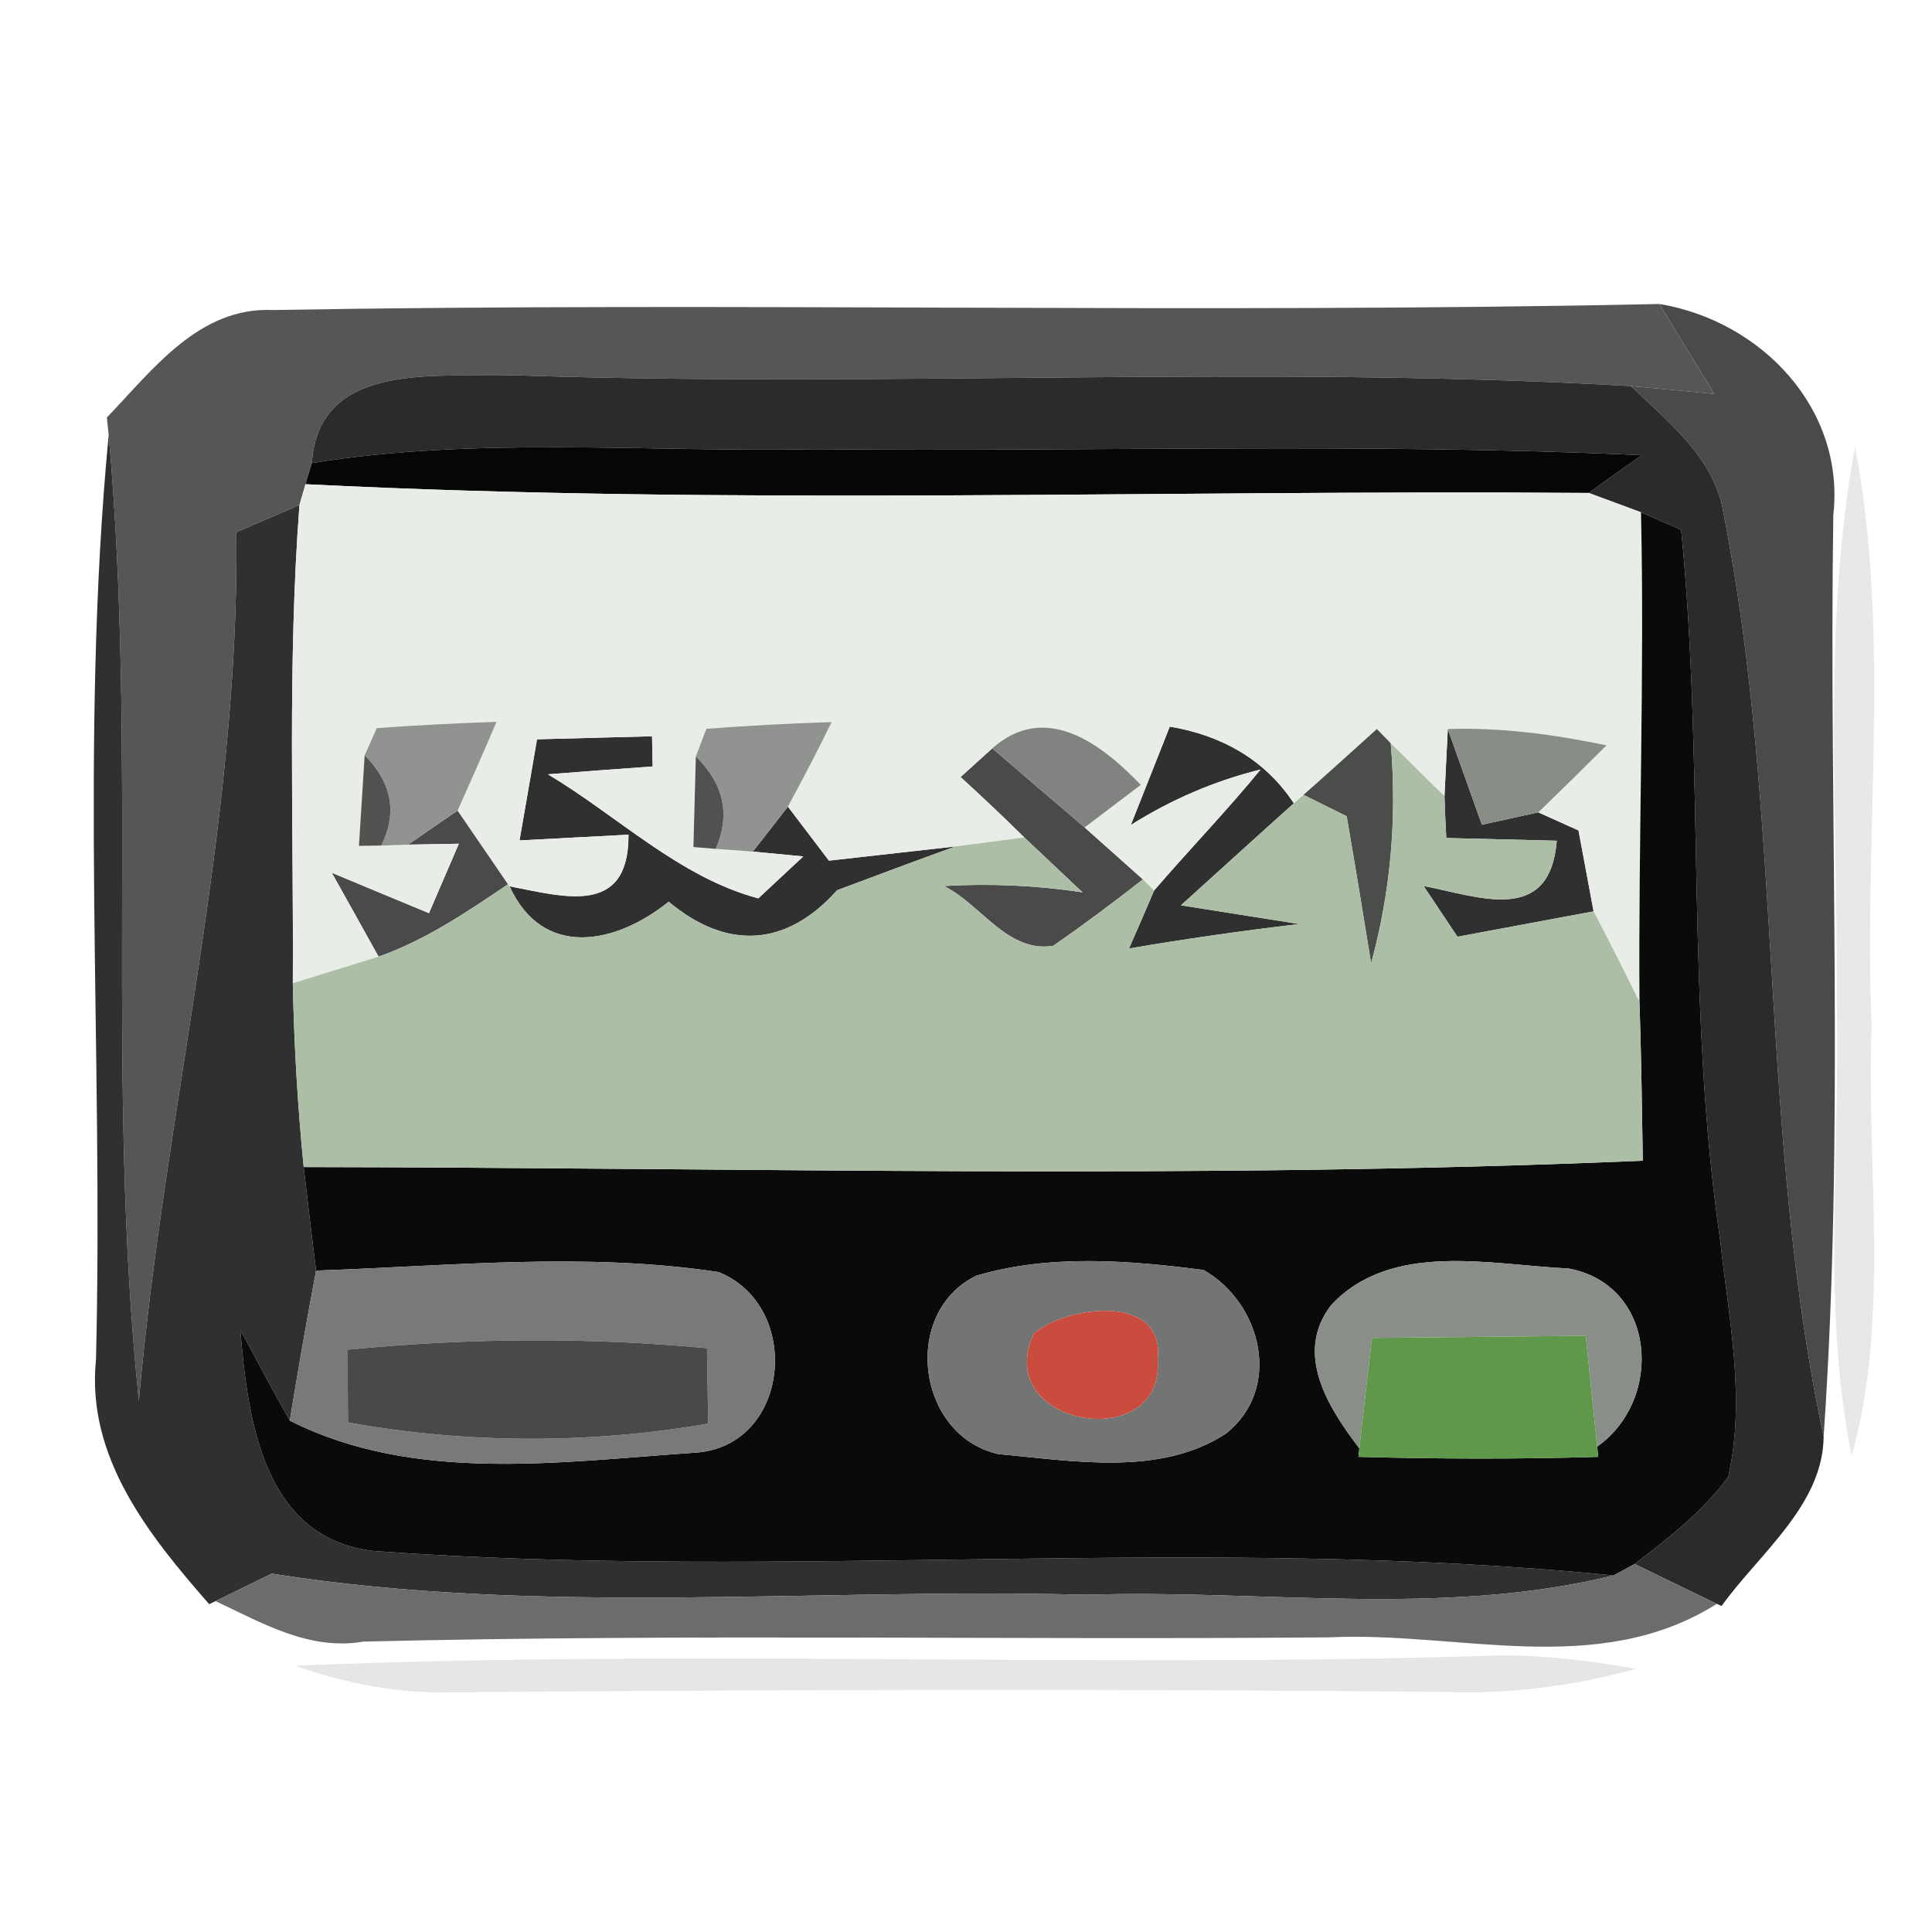 <?xml version="1.0" encoding="UTF-8" ?>
<!DOCTYPE svg PUBLIC "-//W3C//DTD SVG 1.1//EN" "http://www.w3.org/Graphics/SVG/1.1/DTD/svg11.dtd">
<svg width="64pt" height="64pt" viewBox="0 0 64 64" version="1.1" xmlns="http://www.w3.org/2000/svg">
<g id="#565655ff">
<path fill="#565655" opacity="1.00" d=" M 3.54 13.83 C 5.06 12.25 6.59 10.16 9.04 10.27 C 24.35 10.00 39.67 10.40 54.97 10.07 C 55.58 11.07 56.18 12.06 56.79 13.05 C 56.10 12.98 54.72 12.85 54.03 12.79 C 41.71 12.08 29.34 12.85 17.01 12.43 C 14.58 12.52 10.56 11.90 10.33 15.34 L 10.12 16.04 L 9.92 16.73 C 9.39 16.96 8.35 17.41 7.83 17.63 C 7.94 27.33 5.45 36.78 4.60 46.40 C 3.49 35.76 4.56 25.04 3.60 14.41 L 3.54 13.83 Z" />
</g>
<g id="#4a4a4aff">
<path fill="#4a4a4a" opacity="1.00" d=" M 54.97 10.07 C 58.33 10.63 61.13 13.52 60.73 17.07 C 60.58 27.24 61.11 37.44 60.41 47.59 C 58.26 37.53 59.09 27.08 57.09 16.99 C 56.80 15.17 55.27 13.99 54.03 12.79 C 54.72 12.85 56.10 12.98 56.79 13.05 C 56.18 12.06 55.58 11.07 54.97 10.07 Z" />
<path fill="#4a4a4a" opacity="1.00" d=" M 31.82 25.74 C 32.08 25.50 32.61 25.03 32.87 24.79 C 33.89 25.67 34.91 26.54 35.93 27.41 C 36.41 27.84 37.38 28.70 37.86 29.13 C 36.89 29.89 35.90 30.63 34.89 31.33 C 33.38 31.58 32.49 29.95 31.27 29.35 C 32.81 29.26 34.34 29.33 35.86 29.56 C 35.38 29.11 34.42 28.20 33.93 27.74 C 33.24 27.06 32.53 26.39 31.82 25.74 Z" />
<path fill="#4a4a4a" opacity="1.00" d=" M 13.52 27.98 C 13.93 27.69 14.75 27.13 15.16 26.85 C 15.58 27.46 16.41 28.68 16.83 29.29 C 15.47 30.21 14.10 31.14 12.54 31.69 C 12.16 31.00 11.38 29.61 10.99 28.91 C 12.06 29.36 13.13 29.80 14.21 30.25 C 14.46 29.68 14.95 28.52 15.20 27.95 L 13.52 27.98 Z" />
</g>
<g id="#2b2b2bff">
<path fill="#2b2b2b" opacity="1.00" d=" M 10.33 15.34 C 10.56 11.90 14.58 12.52 17.01 12.43 C 29.34 12.85 41.71 12.08 54.03 12.79 C 55.27 13.99 56.80 15.17 57.09 16.99 C 59.09 27.08 58.26 37.53 60.41 47.59 C 60.39 49.86 58.27 51.47 57.03 53.20 L 56.87 53.13 C 56.19 52.80 54.83 52.14 54.15 51.81 C 55.27 50.95 56.41 50.07 57.25 48.92 C 57.84 46.32 57.26 43.66 56.98 41.06 C 55.84 33.28 56.47 25.37 55.69 17.55 C 55.36 17.41 54.69 17.11 54.36 16.97 C 53.93 16.81 53.06 16.49 52.63 16.33 C 53.06 16.01 53.94 15.39 54.38 15.08 C 45.26 14.66 36.13 14.97 27.01 14.88 C 21.45 14.99 15.84 14.45 10.33 15.34 Z" />
</g>
<g id="#303030ff">
<path fill="#303030" opacity="1.00" d=" M 3.18 45.04 C 3.43 34.84 2.63 24.57 3.60 14.41 C 4.56 25.04 3.49 35.76 4.60 46.40 C 5.45 36.78 7.94 27.33 7.83 17.63 C 8.35 17.41 9.39 16.96 9.92 16.73 C 9.52 22.00 9.73 27.29 9.70 32.57 C 9.74 34.61 9.86 36.64 10.06 38.66 C 10.19 39.80 10.33 40.94 10.47 42.09 C 10.16 43.74 9.87 45.40 9.60 47.06 C 9.03 46.06 8.50 45.05 7.96 44.05 C 8.21 47.00 8.70 50.96 12.39 51.38 C 26.04 52.37 39.81 50.83 53.45 52.19 C 47.73 53.59 41.80 52.64 35.99 52.83 C 26.99 52.59 17.94 53.54 9.00 52.13 C 8.53 52.36 7.60 52.81 7.14 53.04 L 6.93 53.14 C 4.94 50.87 2.85 48.27 3.18 45.04 Z" />
<path fill="#303030" opacity="1.00" d=" M 17.79 24.49 C 19.06 24.46 20.33 24.42 21.60 24.39 L 21.62 25.39 C 20.75 25.45 19.02 25.58 18.15 25.65 C 20.45 27.02 22.50 29.06 25.12 29.76 C 25.49 29.41 26.24 28.72 26.61 28.37 L 24.94 28.21 C 25.23 27.84 25.81 27.10 26.10 26.72 C 26.44 27.17 27.12 28.06 27.46 28.51 C 28.51 28.39 30.60 28.16 31.65 28.04 C 30.34 28.51 29.04 29.00 27.73 29.49 C 26.04 31.38 24.08 31.48 22.15 29.87 C 20.39 31.29 17.98 31.77 16.88 29.36 C 18.70 29.71 20.83 30.36 20.82 27.65 C 19.92 27.70 18.11 27.79 17.21 27.84 C 17.40 26.73 17.60 25.61 17.79 24.49 Z" />
<path fill="#303030" opacity="1.00" d=" M 38.75 24.07 C 40.44 24.35 41.90 25.15 42.86 26.61 C 41.61 27.73 40.37 28.86 39.12 29.99 C 40.10 30.14 42.06 30.46 43.04 30.61 C 41.16 30.83 39.28 31.10 37.40 31.42 C 37.61 30.94 38.03 29.98 38.23 29.50 C 39.39 28.15 40.63 26.87 41.76 25.49 C 40.23 25.87 38.79 26.49 37.46 27.33 C 37.78 26.52 38.43 24.88 38.75 24.07 Z" />
<path fill="#303030" opacity="1.00" d=" M 47.96 24.15 C 48.24 24.94 48.81 26.53 49.09 27.32 C 49.56 27.22 50.49 27.01 50.96 26.91 C 51.29 27.06 51.96 27.36 52.29 27.51 C 52.41 28.18 52.67 29.52 52.79 30.19 C 51.29 30.47 49.78 30.75 48.28 31.03 C 48.00 30.61 47.44 29.77 47.16 29.35 C 49.02 29.71 51.34 30.65 51.57 27.85 C 50.66 27.83 48.82 27.78 47.91 27.76 C 47.89 27.41 47.86 26.72 47.85 26.37 L 47.96 24.15 Z" />
</g>
<g id="#060606ff">
<path fill="#060606" opacity="1.00" d=" M 10.33 15.34 C 15.84 14.45 21.45 14.99 27.01 14.88 C 36.13 14.97 45.26 14.66 54.38 15.08 C 53.94 15.39 53.06 16.01 52.63 16.33 C 38.46 16.22 24.27 16.75 10.12 16.04 L 10.33 15.34 Z" />
</g>
<g id="#00000018">
<path fill="#000000" opacity="0.09" d=" M 61.45 14.79 C 62.65 21.12 61.73 27.59 62.00 33.99 C 61.82 38.73 62.62 43.59 61.34 48.24 C 60.33 43.21 60.98 38.08 60.84 33.00 C 60.89 26.93 60.35 20.80 61.45 14.79 Z" />
</g>
<g id="#e9ede7ff">
<path fill="#e9ede7" opacity="1.00" d=" M 10.12 16.04 C 24.27 16.75 38.46 16.22 52.63 16.33 C 53.06 16.49 53.93 16.81 54.36 16.97 C 54.48 22.38 54.27 27.78 54.31 33.19 C 53.82 32.19 53.31 31.18 52.79 30.19 C 52.67 29.52 52.41 28.18 52.29 27.51 C 51.96 27.36 51.29 27.06 50.96 26.91 C 51.53 26.36 52.66 25.25 53.22 24.69 C 51.49 24.33 49.73 24.09 47.96 24.15 L 47.85 26.37 C 47.40 25.94 46.52 25.06 46.07 24.62 C 45.96 24.51 45.73 24.27 45.61 24.15 C 44.80 24.88 44.00 25.61 43.18 26.33 C 43.10 26.40 42.94 26.54 42.86 26.61 C 41.90 25.15 40.44 24.35 38.75 24.07 C 38.43 24.88 37.78 26.52 37.46 27.33 C 38.79 26.49 40.23 25.87 41.76 25.49 C 40.63 26.87 39.39 28.15 38.23 29.50 L 37.86 29.13 C 37.38 28.70 36.41 27.84 35.93 27.41 C 36.40 27.06 37.32 26.35 37.79 26.00 C 36.46 24.61 34.62 23.24 32.87 24.79 C 32.61 25.03 32.08 25.50 31.82 25.74 C 32.53 26.39 33.24 27.06 33.93 27.74 C 33.36 27.82 32.22 27.96 31.65 28.04 C 30.60 28.16 28.51 28.39 27.46 28.51 C 27.12 28.06 26.44 27.17 26.10 26.72 C 26.60 25.80 27.09 24.86 27.55 23.92 C 26.16 23.96 24.78 24.04 23.40 24.14 L 23.05 25.06 C 23.03 25.81 22.99 27.31 22.97 28.06 L 23.71 28.12 L 24.94 28.21 L 26.61 28.37 C 26.24 28.72 25.49 29.41 25.12 29.76 C 22.50 29.06 20.45 27.02 18.15 25.65 C 19.02 25.58 20.75 25.45 21.62 25.39 L 21.60 24.39 C 20.33 24.42 19.06 24.46 17.79 24.49 C 17.60 25.61 17.40 26.73 17.21 27.84 C 18.11 27.79 19.92 27.70 20.82 27.65 C 20.83 30.36 18.70 29.71 16.88 29.36 L 16.83 29.29 C 16.41 28.68 15.58 27.46 15.16 26.85 C 15.60 25.87 16.03 24.90 16.45 23.91 C 15.12 23.96 13.80 24.02 12.48 24.12 L 12.08 25.02 C 12.03 25.77 11.94 27.27 11.89 28.02 L 12.63 28.01 L 13.52 27.98 L 15.20 27.95 C 14.95 28.52 14.46 29.68 14.21 30.25 C 13.13 29.80 12.06 29.36 10.99 28.91 C 11.38 29.61 12.16 31.00 12.54 31.69 C 11.83 31.91 10.41 32.35 9.70 32.57 C 9.73 27.29 9.52 22.00 9.92 16.73 L 10.12 16.04 Z" />
</g>
<g id="#0a0a0aff">
<path fill="#0a0a0a" opacity="1.00" d=" M 54.36 16.97 C 54.69 17.11 55.36 17.41 55.69 17.55 C 56.47 25.37 55.84 33.28 56.98 41.06 C 57.26 43.66 57.84 46.32 57.25 48.92 C 56.41 50.07 55.27 50.95 54.15 51.81 L 53.45 52.19 C 39.81 50.83 26.04 52.37 12.39 51.38 C 8.70 50.96 8.21 47.00 7.96 44.05 C 8.50 45.05 9.03 46.06 9.60 47.06 C 13.73 49.15 18.60 48.42 23.05 48.12 C 26.18 47.90 26.60 43.27 23.81 42.14 C 19.39 41.47 14.90 41.94 10.47 42.09 C 10.33 40.94 10.19 39.80 10.06 38.66 C 24.85 38.68 39.65 39.08 54.42 38.45 C 54.39 36.70 54.37 34.95 54.31 33.19 C 54.27 27.78 54.48 22.38 54.36 16.97 M 32.34 42.26 C 29.84 43.48 30.37 47.57 33.08 48.17 C 35.54 48.39 38.42 48.92 40.61 47.49 C 42.49 46.00 41.80 43.17 39.87 42.07 C 37.39 41.75 34.76 41.54 32.34 42.26 M 44.10 43.23 C 42.85 44.84 44.01 46.64 45.03 47.98 L 45.00 48.26 C 47.64 48.33 50.29 48.34 52.94 48.26 L 52.91 47.92 C 55.14 46.34 54.85 42.54 51.95 42.02 C 49.38 41.90 46.09 41.10 44.10 43.23 Z" />
</g>
<g id="#90938fff">
<path fill="#90938f" opacity="1.00" d=" M 12.48 24.12 C 13.80 24.02 15.12 23.96 16.45 23.91 C 16.03 24.90 15.60 25.87 15.16 26.85 C 14.75 27.13 13.93 27.69 13.52 27.98 L 12.63 28.01 C 13.17 26.92 12.98 25.93 12.08 25.02 L 12.48 24.12 Z" />
<path fill="#90938f" opacity="1.00" d=" M 23.40 24.14 C 24.78 24.04 26.16 23.96 27.55 23.92 C 27.09 24.86 26.60 25.80 26.10 26.72 C 25.81 27.10 25.23 27.84 24.94 28.21 L 23.71 28.12 C 24.20 26.99 23.98 25.97 23.05 25.06 L 23.40 24.14 Z" />
</g>
<g id="#818380ff">
<path fill="#818380" opacity="1.00" d=" M 32.87 24.79 C 34.62 23.24 36.46 24.61 37.79 26.00 C 37.32 26.35 36.40 27.06 35.93 27.41 C 34.91 26.54 33.89 25.67 32.87 24.79 Z" />
</g>
<g id="#4b4d4aff">
<path fill="#4b4d4a" opacity="1.00" d=" M 45.61 24.15 C 45.73 24.27 45.96 24.51 46.07 24.62 C 46.28 27.08 46.07 29.54 45.42 31.91 C 45.16 30.29 44.89 28.66 44.61 27.04 L 43.18 26.33 C 44.00 25.61 44.80 24.88 45.61 24.15 Z" />
</g>
<g id="#888d86ff">
<path fill="#888d86" opacity="1.00" d=" M 47.96 24.15 C 49.73 24.09 51.49 24.33 53.22 24.69 C 52.66 25.25 51.53 26.36 50.96 26.91 C 50.49 27.01 49.56 27.22 49.09 27.32 C 48.81 26.53 48.24 24.94 47.96 24.15 Z" />
</g>
<g id="#525251ff">
<path fill="#525251" opacity="1.00" d=" M 12.08 25.02 C 12.98 25.93 13.17 26.92 12.63 28.01 L 11.89 28.02 C 11.94 27.27 12.03 25.77 12.08 25.02 Z" />
</g>
<g id="#515151ff">
<path fill="#515151" opacity="1.00" d=" M 23.05 25.06 C 23.98 25.97 24.20 26.99 23.71 28.12 L 22.97 28.06 C 22.99 27.31 23.03 25.81 23.05 25.06 Z" />
</g>
<g id="#adbea6ff">
<path fill="#adbea6" opacity="1.00" d=" M 46.07 24.62 C 46.52 25.06 47.40 25.94 47.85 26.37 C 47.86 26.72 47.89 27.41 47.91 27.76 C 48.82 27.78 50.66 27.83 51.57 27.85 C 51.34 30.65 49.02 29.71 47.16 29.35 C 47.44 29.77 48.00 30.61 48.28 31.03 C 49.78 30.75 51.29 30.47 52.79 30.19 C 53.31 31.18 53.82 32.19 54.31 33.19 C 54.37 34.95 54.39 36.70 54.42 38.45 C 39.65 39.08 24.85 38.68 10.06 38.66 C 9.86 36.64 9.74 34.61 9.70 32.57 C 10.41 32.35 11.83 31.91 12.54 31.69 C 14.10 31.14 15.47 30.21 16.83 29.29 L 16.88 29.36 C 17.98 31.77 20.39 31.29 22.15 29.87 C 24.08 31.48 26.04 31.38 27.73 29.49 C 29.04 29.00 30.34 28.51 31.65 28.04 C 32.22 27.96 33.36 27.82 33.93 27.74 C 34.42 28.20 35.38 29.11 35.86 29.56 C 34.34 29.33 32.81 29.26 31.27 29.35 C 32.49 29.95 33.38 31.58 34.89 31.33 C 35.90 30.63 36.89 29.89 37.86 29.13 L 38.23 29.50 C 38.03 29.98 37.61 30.94 37.40 31.42 C 39.28 31.10 41.16 30.83 43.04 30.61 C 42.06 30.46 40.10 30.14 39.12 29.99 C 40.37 28.86 41.61 27.73 42.86 26.61 C 42.94 26.54 43.10 26.40 43.18 26.33 L 44.61 27.04 C 44.89 28.66 45.16 30.29 45.42 31.91 C 46.07 29.54 46.28 27.08 46.07 24.62 Z" />
</g>
<g id="#797978ff">
<path fill="#797978" opacity="1.00" d=" M 10.47 42.09 C 14.90 41.94 19.39 41.47 23.81 42.14 C 26.60 43.27 26.18 47.90 23.05 48.12 C 18.60 48.42 13.73 49.15 9.60 47.06 C 9.87 45.40 10.16 43.74 10.47 42.09 M 11.52 44.71 C 11.52 45.31 11.52 46.52 11.53 47.12 C 15.46 47.83 19.52 47.84 23.46 47.16 C 23.45 46.53 23.43 45.29 23.42 44.66 C 19.47 44.29 15.47 44.32 11.52 44.71 Z" />
</g>
<g id="#737474ff">
<path fill="#737474" opacity="1.00" d=" M 32.34 42.26 C 34.76 41.54 37.39 41.75 39.87 42.07 C 41.80 43.17 42.49 46.00 40.61 47.49 C 38.42 48.92 35.54 48.39 33.08 48.17 C 30.37 47.57 29.84 43.48 32.34 42.26 M 34.25 44.17 C 32.81 47.26 38.57 48.21 38.35 45.05 C 38.61 42.84 35.37 43.23 34.25 44.17 Z" />
</g>
<g id="#898e88ff">
<path fill="#898e88" opacity="1.00" d=" M 44.10 43.23 C 46.09 41.10 49.38 41.90 51.95 42.02 C 54.85 42.54 55.14 46.34 52.91 47.92 C 52.81 47.01 52.63 45.17 52.53 44.25 C 50.17 44.27 47.81 44.30 45.45 44.32 C 45.34 45.23 45.13 47.07 45.03 47.98 C 44.01 46.64 42.85 44.84 44.10 43.23 Z" />
</g>
<g id="#c94c3eff">
<path fill="#c94c3e" opacity="1.00" d=" M 34.25 44.17 C 35.37 43.23 38.61 42.84 38.35 45.05 C 38.57 48.21 32.81 47.26 34.25 44.17 Z" />
</g>
<g id="#5f974bff">
<path fill="#5f974b" opacity="1.00" d=" M 45.45 44.32 C 47.81 44.30 50.17 44.27 52.53 44.25 C 52.63 45.17 52.81 47.01 52.91 47.92 L 52.94 48.26 C 50.29 48.34 47.64 48.33 45.00 48.26 L 45.03 47.98 C 45.13 47.07 45.34 45.23 45.45 44.32 Z" />
</g>
<g id="#494949ff">
<path fill="#494949" opacity="1.00" d=" M 11.52 44.71 C 15.47 44.32 19.47 44.29 23.42 44.66 C 23.43 45.29 23.45 46.53 23.46 47.16 C 19.52 47.84 15.46 47.83 11.53 47.12 C 11.52 46.52 11.52 45.31 11.52 44.71 Z" />
</g>
<g id="#6c6c6cff">
<path fill="#6c6c6c" opacity="1.00" d=" M 7.14 53.04 C 7.60 52.81 8.53 52.36 9.00 52.13 C 17.94 53.54 26.99 52.59 35.99 52.83 C 41.80 52.64 47.73 53.59 53.45 52.19 L 54.15 51.81 C 54.83 52.14 56.19 52.80 56.87 53.13 C 52.92 55.62 48.33 54.03 44.01 54.24 C 33.35 54.33 22.69 54.12 12.04 54.38 C 10.25 54.69 8.68 53.76 7.14 53.04 Z" />
</g>
<g id="#00000019">
<path fill="#000000" opacity="0.10" d=" M 9.77 55.18 C 22.83 54.63 35.92 55.25 48.98 54.86 C 50.74 54.76 52.48 54.99 54.21 55.28 C 52.17 55.84 50.08 56.12 47.97 56.05 C 37.00 55.94 26.03 55.97 15.07 56.06 C 13.26 56.12 11.48 55.78 9.77 55.18 Z" />
</g>
</svg>
